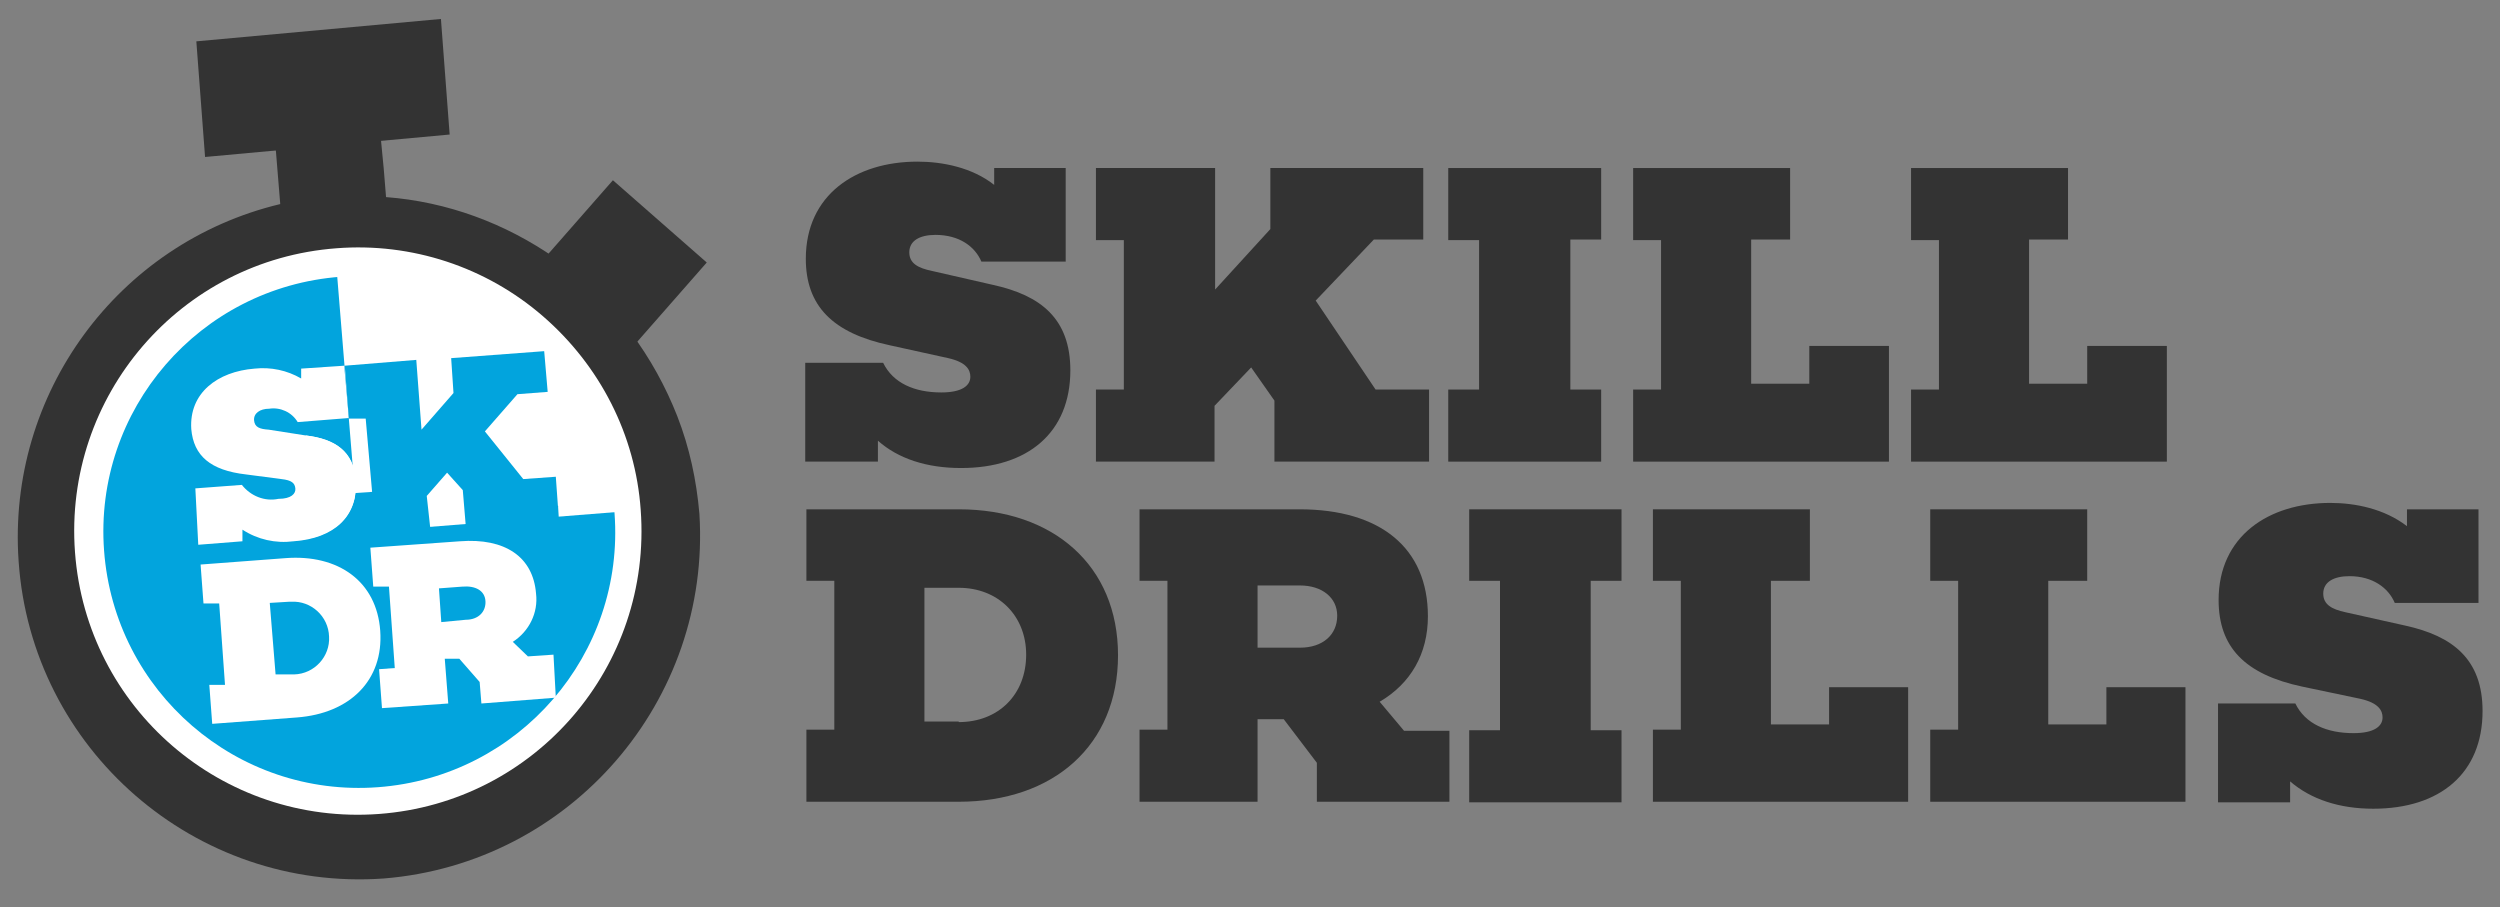 <svg xmlns="http://www.w3.org/2000/svg" viewBox="0 0 430 156" width="2048" height="743">
	<rect x="0" y="0" width="430" height="156" fill="#808080" stroke="none"/>
	<g id="Layer">
		<path id="Layer" style="fill: #333333" d="M170.8 49C179 50.8 184.1 54.8 184.1 63.7C184.1 74.4 176.8 80.5 165.3 80.5C159.4 80.5 154.5 78.9 151 75.8L151 79.4L138.5 79.4L138.5 62.4L151.9 62.4C153.6 65.9 157.3 67.5 161.9 67.5C165.5 67.5 166.9 66.3 166.9 64.8C166.9 63.6 166.2 62.3 163.1 61.6L153.1 59.4C143.2 57.3 138.6 52.6 138.6 44.5C138.6 33.5 147.2 27.8 157.8 27.8C162.1 27.8 167.2 28.8 171 31.8L171 28.9L183.3 28.9L183.3 45L168.8 45C167.7 42.4 165 40.4 160.9 40.4C158.2 40.4 156.4 41.4 156.4 43.4C156.4 45.3 157.9 46.1 160.3 46.6L170.8 49Z" />
	</g>
	<g id="Layer">
		<path id="Layer" style="fill: #333333" d="M245.8 79.4L219.2 79.4L219.2 68.9L215.2 63.2L208.9 69.8L208.9 79.4L188.5 79.4L188.5 67L193.3 67L193.3 41.3L188.5 41.3L188.5 28.9L209 28.9L209 49.8L218.5 39.4L218.5 28.9L244.8 28.9L244.8 41.2L236.3 41.2L226.3 51.7L236.6 67L245.8 67L245.8 79.4L245.8 79.4Z" />
	</g>
	<g id="Layer">
		<path id="Layer" style="fill: #333333" d="M270.1 67L275.4 67L275.4 79.4L249.1 79.4L249.1 67L254.4 67L254.4 41.3L249.1 41.3L249.1 28.9L275.4 28.9L275.4 41.2L270.1 41.2L270.1 67Z" />
	</g>
	<g id="Layer">
		<path id="Layer" style="fill: #333333" d="M324.9 79.4L280.9 79.4L280.9 67L285.7 67L285.7 41.3L280.9 41.3L280.9 28.9L307.9 28.9L307.9 41.2L301.2 41.2L301.2 66L311.2 66L311.2 59.5L324.9 59.5L324.9 79.4Z" />
	</g>
	<g id="Layer">
		<path id="Layer" style="fill: #333333" d="M372.7 79.4L328.7 79.4L328.7 67L333.5 67L333.5 41.3L328.7 41.3L328.7 28.9L355.7 28.9L355.7 41.2L349 41.2L349 66L359 66L359 59.5L372.7 59.5L372.7 79.4Z" />
	</g>
	<g id="Layer">
		<path id="Layer" fill-rule="evenodd" style="fill: #333333" d="M164.9 87.6C181.2 87.6 192.3 97.3 192.3 112.7C192.3 128.2 181.2 137.9 164.9 137.9L138.7 137.9L138.7 125.5L143.5 125.5L143.5 99.9L138.7 99.9L138.7 87.6L164.9 87.6ZM164.9 124.2C171.7 124.2 176.5 119.5 176.5 112.6C176.5 105.9 171.7 101.1 164.9 101.1L159 101.1L159 124.1L164.9 124.1L164.9 124.2Z" />
	</g>
	<g id="Layer">
		<path id="Layer" fill-rule="evenodd" style="fill: #333333" d="M226.5 137.9L226.5 131.2L220.8 123.7L216.3 123.7L216.3 137.9L196 137.9L196 125.5L200.8 125.5L200.8 99.9L196 99.9L196 87.6L223.5 87.6C237.5 87.6 245.6 94.3 245.6 106C245.6 112.5 242.6 117.6 237.3 120.7L241.5 125.7L249.3 125.7L249.3 137.9L226.5 137.9ZM223.6 111.4C227.5 111.4 230 109.2 230 105.9C230 102.8 227.4 100.7 223.6 100.7L216.3 100.7L216.3 111.4L223.6 111.4Z" />
	</g>
	<g id="Layer">
		<path id="Layer" style="fill: #333333" d="M273.6 125.6L278.9 125.6L278.9 138L252.7 138L252.7 125.6L258 125.6L258 99.9L252.7 99.9L252.7 87.6L278.9 87.6L278.9 99.9L273.6 99.9L273.6 125.6Z" />
	</g>
	<g id="Layer">
		<path id="Layer" style="fill: #333333" d="M328.2 137.9L284.3 137.9L284.3 125.5L289.1 125.5L289.1 99.9L284.3 99.9L284.3 87.6L311.3 87.6L311.3 99.9L304.6 99.9L304.6 124.6L314.6 124.6L314.6 118.2L328.2 118.2L328.2 137.9L328.2 137.9Z" />
	</g>
	<g id="Layer">
		<path id="Layer" style="fill: #333333" d="M375.9 137.9L332 137.9L332 125.5L336.8 125.5L336.8 99.9L332 99.9L332 87.6L359 87.6L359 99.9L352.3 99.9L352.3 124.6L362.3 124.6L362.3 118.2L375.9 118.2L375.9 137.9L375.9 137.9Z" />
		<path id="Layer" style="fill: #333333" d="M413.7 107.6C421.9 109.4 427 113.4 427 122.3C427 133 419.7 139.1 408.2 139.1C402.4 139.1 397.5 137.5 393.9 134.4L393.9 138L381.5 138L381.5 121L394.8 121C396.5 124.5 400.2 126.1 404.8 126.1C408.4 126.1 409.8 124.9 409.8 123.4C409.8 122.2 409.1 120.9 406 120.2L396 118.1C386.1 116 381.6 111.3 381.6 103.2C381.6 92.2 390.2 86.5 400.8 86.5C405.1 86.5 410.1 87.5 414 90.5L414 87.6L426.3 87.6L426.3 103.7L411.9 103.7C410.8 101.1 408.1 99.1 404.1 99.1C401.4 99.1 399.6 100.1 399.6 102.1C399.6 104 401.1 104.8 403.4 105.3L413.7 107.6Z" />
	</g>
	<g id="Icon">
		<path id="Layer" style="fill: #333333" d="M66 151.1C33.6 153.4 5.4 128.9 3.2 96.5C1.2 67.8 20.2 41.8 48.2 35.1L47.8 30.2L47.4 25.3L43.4 25.6L39.4 25.9C38.5 26 37.6 25.7 36.9 25.1C36.2 24.5 35.8 23.7 35.7 22.8L35.5 17L35.1 11.4C35.1 10.5 35.4 9.6 35.9 8.9C36.5 8.2 37.3 7.8 38.2 7.7L55.1 6.4L72.1 5.1C73 5 73.9 5.3 74.6 6C75.3 6.6 75.7 7.4 75.8 8.3C75.8 10.2 76 12 76.2 13.8C76.4 15.6 76.5 17.5 76.7 19.6C76.8 21.5 75.4 23.1 73.5 23.2L69.5 23.5L65.5 23.8L66 29L66.4 33.9C76.9 34.7 86.9 38.4 95.5 44.4L99.1 40.4L102.7 36.4C103.9 35 106 34.8 107.4 36C107.4 36 107.4 36 107.5 36.1L111.8 39.9C113.1 41.1 114.4 42.1 116.1 43.5C116.8 44.1 117.2 44.9 117.3 45.8C117.4 46.7 117.1 47.6 116.5 48.3L112.5 52.8L108.5 57.2L108.5 57.2L108.5 57.2C111.8 61.6 114.5 66.5 116.5 71.6C118.6 77 119.8 82.6 120.3 88.4C122.3 120.5 98.2 148.5 66 151.1Z" />
		<path id="Layer" style="fill: #333333" d="M102.22 35.14L104.83 32.11L118.48 43.85L115.87 46.89L102.22 35.14Z" />
		<path id="Shape 5 copy" style="fill: #333333" d="M33.77 7.11L75.84 3.26L77.34 23.14L35.27 27L33.77 7.11Z" />
		<path id="Layer" style="fill: #ffffff" d="M110.2 87.7C112.2 114.6 92.1 138 65.2 140C38.3 142 14.9 121.9 12.9 95C10.9 68.1 31 44.7 57.9 42.7C70.8 41.7 83.6 45.9 93.4 54.4C103.2 62.9 109.3 74.8 110.2 87.7Z" />
		<path id="Layer" style="fill: #02a4dd" d="M105.7 88.3C107.5 112.5 89.3 133.6 65 135.4C40.8 137.2 19.7 119 17.9 94.7C16.1 70.5 34.3 49.4 58.6 47.6C70.2 46.8 81.6 50.5 90.4 58.1C99.4 65.7 104.9 76.6 105.7 88.3Z" />
		<path id="Layer" style="fill: #ffffff" d="M57.8 45.1L61.6 91.6L106.9 88L102.9 70.8L89 54.8L75.6 47.9L57.8 45.1Z" />
		<path id="Shape 1" style="fill: #02a4dd" d="M61 85L63 85L63 93L61 93L61 85Z" />
		<path id="Shape 2" style="fill: #02a4dd" d="M62 89L72 89L72 92L62 92L62 89Z" />
		<path id="Shape 3" style="fill: #02a4dd" d="M83 87L96 87L96 92L83 92L83 87Z" />
		<path id="Layer" fill-rule="evenodd" style="fill: #ffffff" d="M49.1 96C58.2 95.3 64.8 100 65.4 108.5C66 117 60.2 122.7 51.1 123.4L36.5 124.5L36 117.8L38.7 117.8L37.7 103.8L35 103.8L34.5 97.1L49.1 96ZM50.6 116C54.1 115.9 56.8 112.9 56.6 109.5C56.5 106 53.5 103.3 50.1 103.5C50 103.5 49.8 103.5 49.7 103.5L46.4 103.7L47.4 116L50.6 116Z" />
		<path id="Layer" fill-rule="evenodd" style="fill: #ffffff" d="M95.6 120L82.8 121L82.5 117.3L79 113.3L76.5 113.3L77.1 121L65.7 121.8L65.2 115.1L67.9 114.9L66.9 100.9L64.2 100.9L63.7 94.2L79.1 93.1C86.9 92.5 91.7 95.8 92.2 102.1C92.6 105.4 91 108.6 88.2 110.4L90.8 112.9L95.2 112.6L95.6 120ZM80.1 106.6C82.3 106.6 83.6 105.2 83.5 103.4C83.4 101.6 81.8 100.7 79.5 100.9L75.5 101.2L75.9 107L80.1 106.6Z" />
		<path id="Shape 4" style="fill: #333333" d="M105.42 31L121.56 45.15L109.14 59.31L93 45.16L105.42 31Z" />
		<path id="Layer" style="fill: #ffffff" d="M52.6 74.9C57.6 75.5 60.9 77.6 61.2 82.7C61.6 88.8 57.5 92.6 50.5 93.1C47.4 93.5 44.3 92.8 41.7 91.1L41.7 93.1L34.1 93.7L33.6 84L41.6 83.4C43.1 85.3 45.5 86.3 47.9 85.8C50.1 85.8 50.9 84.9 50.8 84C50.7 83.1 50.2 82.6 48.4 82.4L42.3 81.6C36.2 80.9 33.3 78.4 32.9 73.8C32.5 67.6 37.4 63.9 43.8 63.4C46.6 63.1 49.4 63.7 51.8 65.1L51.8 63.4L59.2 62.9L60 71.9L51.2 72.6C50.2 70.9 48.2 70 46.3 70.3C44.7 70.3 43.6 71.1 43.7 72.3C43.8 73.5 44.7 73.8 46.2 73.9L52.6 74.9Z" />
		<path id="Layer" style="fill: #02a4dd" d="M96.1 89L80.1 90.3L79.6 84.3L76.9 81.3L73.4 85.3L74 90.8L61.7 91.8L61.1 84.8L64 84.6L62.9 72L60 72L59.3 62.9L71.6 61.9L72.5 73.9L78 67.6L77.6 61.6L93.6 60.4L94.2 67.4L89 67.8L83.4 74.2L90 82.4L95.6 82L96.1 89Z" />
		<path id="Layer" style="fill: #ffffff" d="M52.6 74.9C57.6 75.5 60.8 77.6 61.2 82.6C61.6 88.7 57.5 92.5 50.5 93" />
	</g>
</svg>